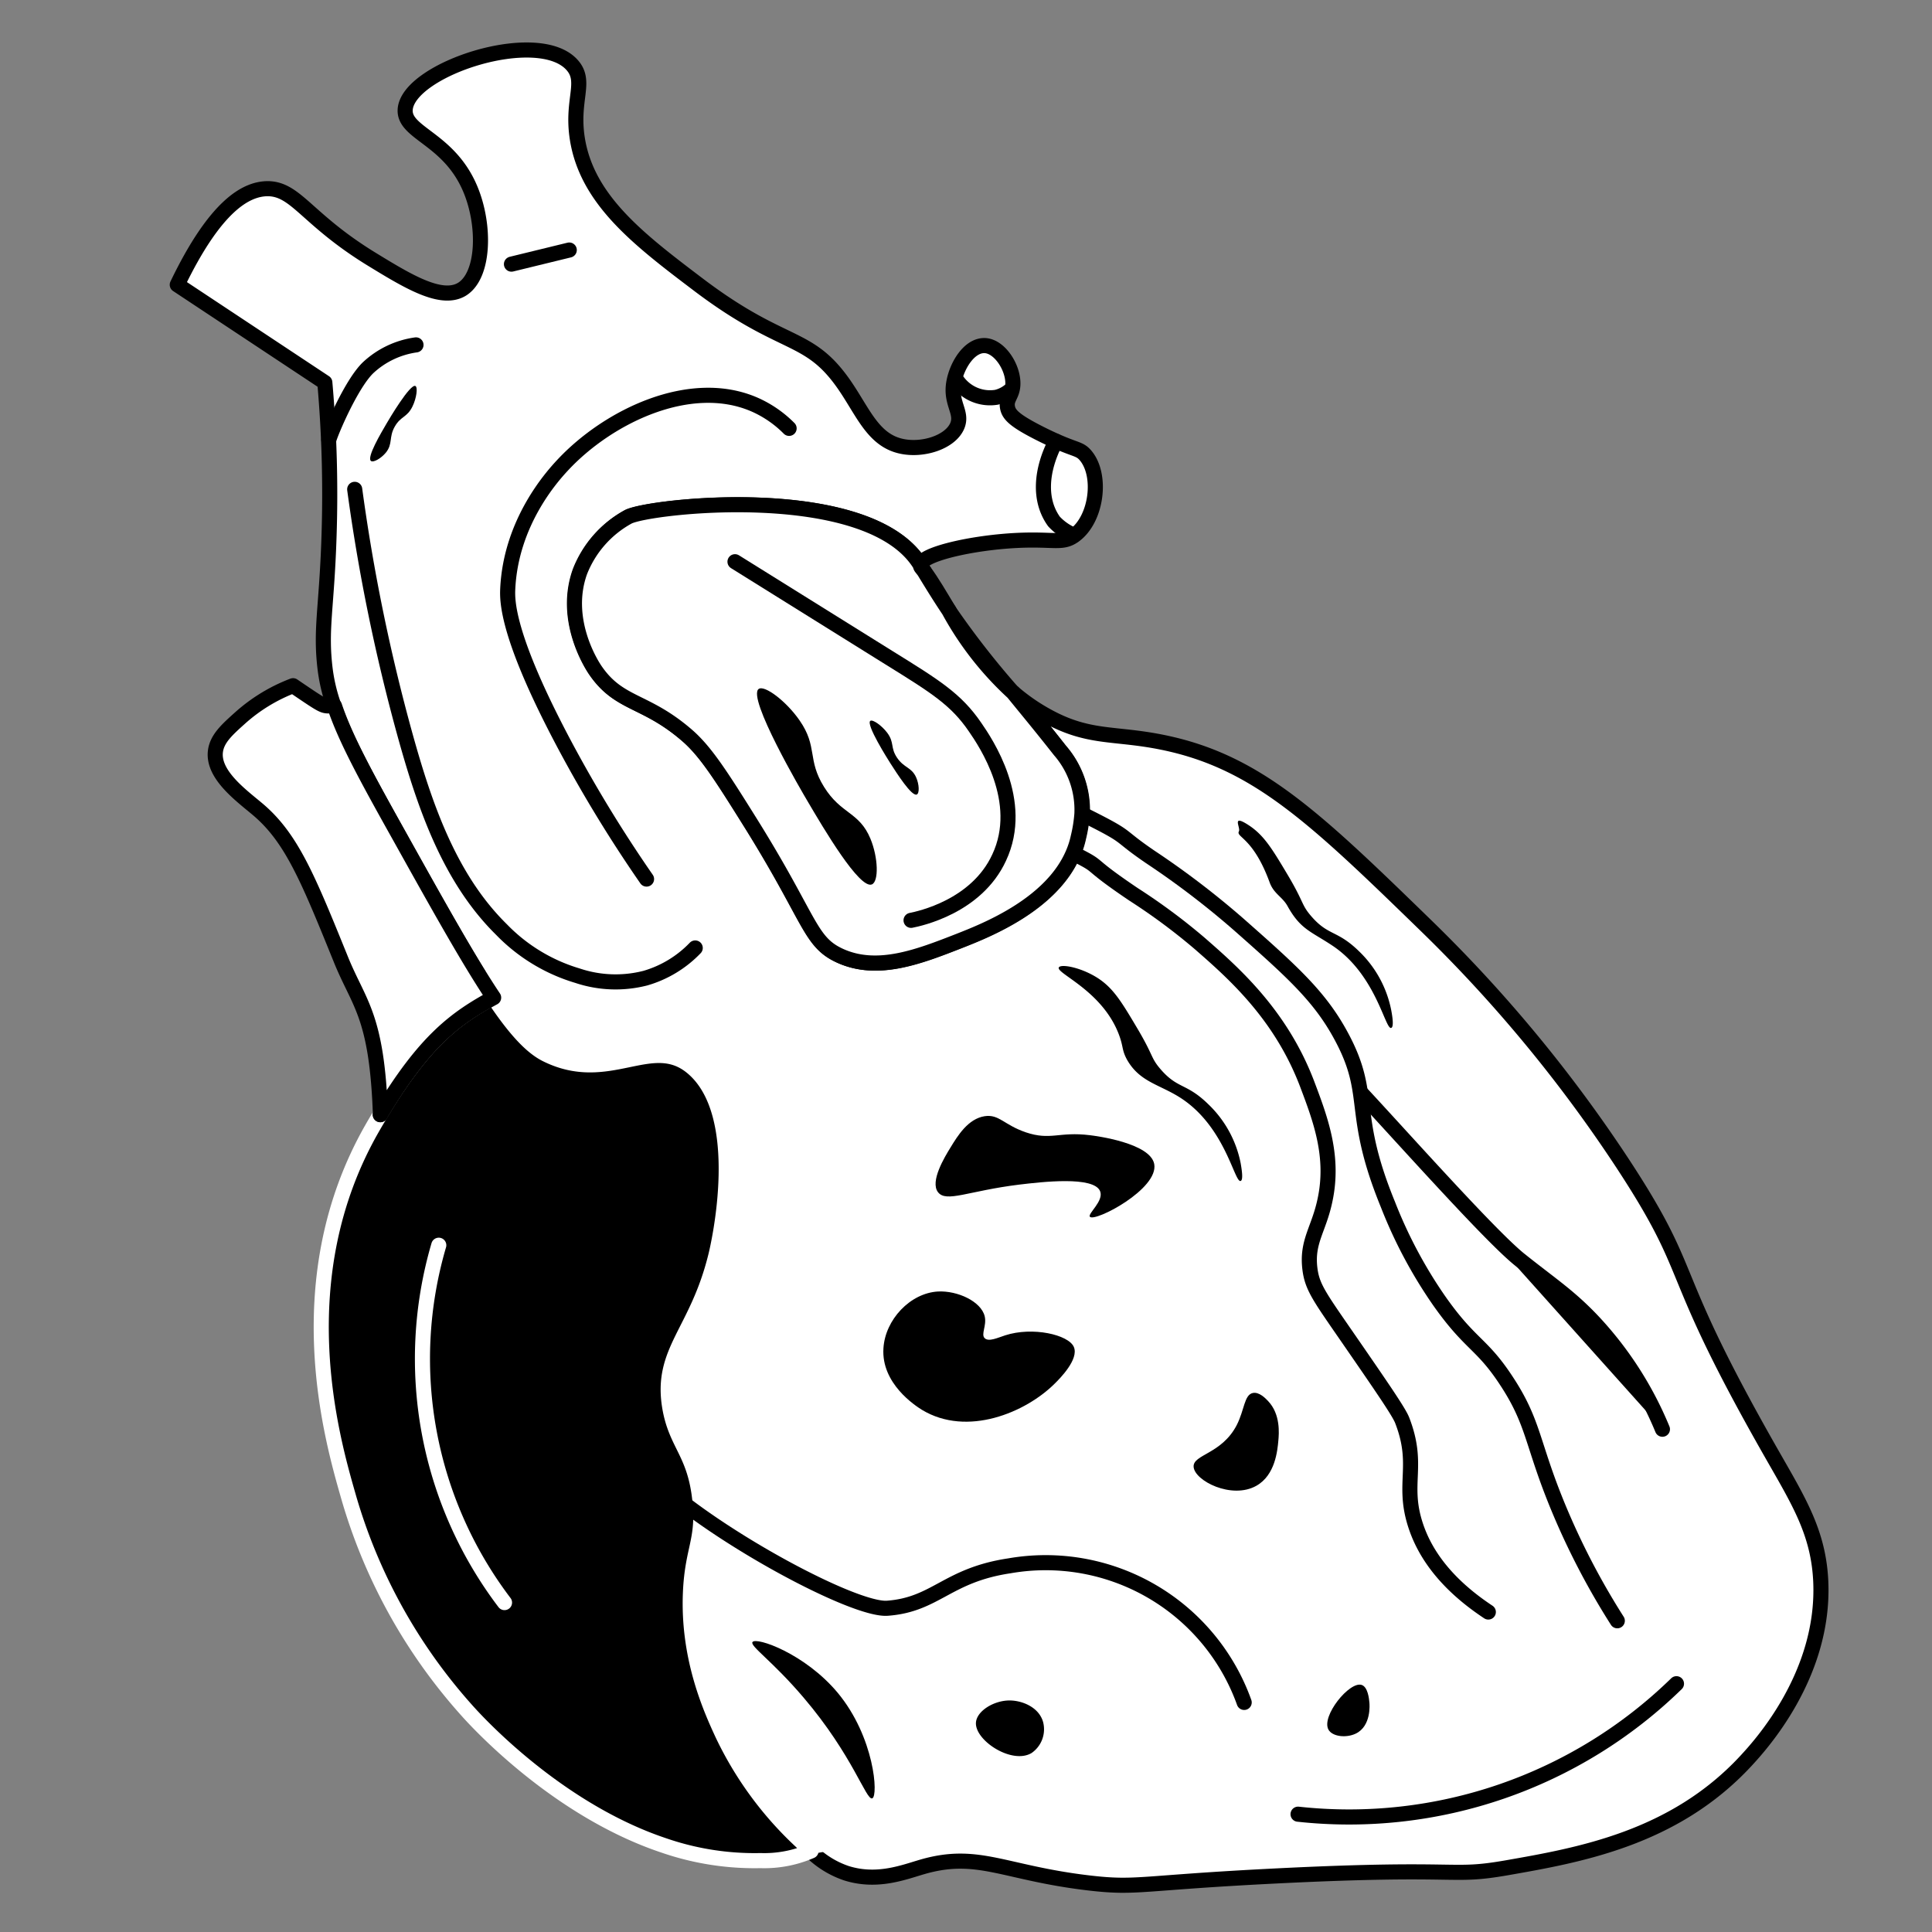 <svg xmlns="http://www.w3.org/2000/svg" viewBox="0 0 256 256"><rect x="0" y="0" width="256" height="256" fill="#808080" stroke="none"/><defs><style>.cls-1,.cls-2{fill:#fff;}.cls-1,.cls-3,.cls-5{stroke:#000;}.cls-1,.cls-3,.cls-4,.cls-5{stroke-linecap:round;stroke-linejoin:round;stroke-width:2px;}.cls-4{stroke:#fff;}.cls-5{fill:none;}</style></defs><g id="psychonautic_remains"><path class="cls-1" d="M234.88,192.85c3.5,6.13,6.09,10.3,6.38,16.69.56,12.47-8.14,21.86-9.92,23.79-9.53,10.29-22.09,12.48-31.67,14.16-7.71,1.34-5.55-.16-30.3,1.07-18.4.91-18.61,1.69-25,.95-11.34-1.32-14.71-4.27-22.09-2.16-2.47.71-6,2.15-10.1.87a12.29,12.29,0,0,1-4.74-2.92c-.42-.38-.85-.8-1.32-1.26a46.78,46.78,0,0,1-10.42-14.23c-1.58-3.41-4.63-10.17-4.25-18.8.24-5.8,1.81-6.91,1.25-12.21-.65-6.34-3.15-7.37-4-12.36-1.25-7.5,3.62-9.89,6.11-20.05.3-1.2,4.43-18.84-3.21-25-5.33-4.3-11,2.47-19.22-1.63-2.09-1-4.29-3.49-7-7.56-3.2-4.78-7.13-11.8-12.48-21.4-4.36-7.84-7.16-12.92-8.64-17.23a22.9,22.9,0,0,1-1.17-4.85c-.66-5.36.19-8,.5-17.43a168.59,168.59,0,0,0-.55-20.61L23.49,37.73C28.55,27.22,32.62,25,35.51,25c3.74.06,5.1,4,13.54,9.22,4.9,3,9.38,5.76,12.14,4.12,3-1.82,3.15-8.5,1.12-13.31-2.84-6.74-8.83-7.33-8.62-10.52.37-5.35,17.68-11,22.15-5.86,1.93,2.21-.15,4.57.66,9.73,1.29,8.16,8.23,13.42,16.06,19.35,11.28,8.54,14.48,6.37,19.23,13.14,2.53,3.62,3.84,7.41,7.6,8.25,2.84.65,6.52-.51,7.45-2.69.77-1.83-1-3-.43-5.87.41-2.14,2-4.77,4-4.77s3.9,2.9,3.8,5.19c-.07,1.49-.93,1.82-.71,3,.18,1,1,1.81,4.56,3.59,4.35,2.16,4.85,1.73,5.73,2.72,2.27,2.57,1.58,8.44-1.41,10.64-1.62,1.19-2.67.44-7.63.68-6.06.3-12.75,1.86-12.76,3.27-6.74-11.18-36.18-7.82-38.75-6.37a14.16,14.16,0,0,0-6.34,7.25c-2.31,6.43,1.59,12.4,2,13,3.23,4.77,6.71,3.83,12.43,8.9,2.3,2.06,4.24,5.1,8,11.1,8.17,13,7.94,16,11.94,17.85,5,2.33,10.51.17,15.86-1.92,3.56-1.4,12.23-4.8,15.12-11.62a11.61,11.61,0,0,0,.68-2.14,18.86,18.86,0,0,0,.49-3.1,12,12,0,0,0-2.92-8.36c-2.57-3.27-4.56-5.7-6.18-7.65a26,26,0,0,0,4.33,3c5.6,3.12,8.91,2.23,15.33,3.53,12.55,2.53,20.27,10,35.06,24.38a187.76,187.76,0,0,1,26,31.48C225.19,169.7,220.22,167.18,234.88,192.85Z"/><path class="cls-2" d="M112.42,244.81l-7,1.22-13.26-9.48s-5.77-32.65-6.41-33S75.16,155.65,75,154.74s-9-15-9-15l-7.23-8.38,6.67-3.17s33.59,5.49,34.11,6,21.67,34.19,20.64,36.51-9.29,24.13-9.29,24.13Z"/><path class="cls-3" d="M125.73,80.88c-1-1.41-2-3.08-3.28-5.19C123.5,77.09,124.55,78.91,125.73,80.88Z"/><path class="cls-4" d="M94.85,166.39c-2.49,10.16-7.36,12.55-6.11,20.05.84,5,3.34,6,4,12.36.56,5.3-1,6.41-1.25,12.21-.38,8.63,2.67,15.39,4.25,18.8A46.78,46.78,0,0,0,106.15,244c.47.46.9.88,1.32,1.26h0a15.54,15.54,0,0,1-6.71,1.28,36.9,36.9,0,0,1-12.77-2c-14.11-4.71-24.72-16.3-26.22-18a72.4,72.4,0,0,1-15.64-28.39c-2.19-7.64-8.22-28.68,3.16-48.61.37-.65.74-1.27,1.1-1.87,5.94-9.93,10.13-12.83,15-15.51,2.72,4.07,4.92,6.53,7,7.56,8.23,4.1,13.89-2.67,19.22,1.63C99.28,147.55,95.15,165.19,94.85,166.39Z"/><path class="cls-1" d="M52.93,110.79c5.35,9.6,9.28,16.62,12.48,21.4-4.9,2.68-9.09,5.58-15,15.51-.46-13.21-2.84-14.64-5.24-20.57-4.33-10.68-6.49-16-10.9-19.79-2.18-1.86-6.15-4.65-5.72-7.82.22-1.65,1.54-2.84,3.28-4.4a22.53,22.53,0,0,1,7-4.26c4.68,3.18,3.79,2.58,5.5,2.7C45.77,97.87,48.57,103,52.93,110.79Z"/><path class="cls-3" d="M50.38,147.7s0,0,0,0"/><path class="cls-3" d="M122.45,75.69l-.34-.44a.61.61,0,0,1-.16-.38C122.12,75.15,122.28,75.43,122.45,75.69Z"/><path class="cls-3" d="M134.26,91.81a42,42,0,0,1-8.51-10.89A113.32,113.32,0,0,0,134.26,91.81Z"/><path class="cls-5" d="M197.21,213.6c-6.24-4.13-8.65-8.4-9.67-11.59-1.77-5.52.59-7.82-1.75-13.83-.43-1.1-2.68-4.37-7.16-10.86-3.79-5.49-4.76-6.77-5.06-9.19-.45-3.63,1.19-5.21,2-9.11,1.25-5.83-.62-10.76-2.36-15.37-3.52-9.27-9.81-14.77-14.29-18.68a80.8,80.8,0,0,0-8.73-6.47c-6.78-4.58-3.79-3.33-8-5.44"/><path class="cls-5" d="M214.3,214.76a97.28,97.28,0,0,1-7.88-15.16c-3.46-8.4-3.15-11.09-6.84-16.67-3.28-5-4.75-4.69-8.9-10.6a61.69,61.69,0,0,1-6.77-12.72c-5.06-12.36-1.92-14.35-6.14-22.22-2.86-5.36-6.55-8.63-13.57-14.84a112.76,112.76,0,0,0-11.78-9c-4.79-3.27-2.27-2.33-9.06-5.71"/><path class="cls-3" d="M220.28,189.38A47.22,47.22,0,0,0,211,175c-3.12-3.28-5.46-4.76-9.63-8.09-3.85-3.09-15-15.61-21.07-22.15"/><path class="cls-1" d="M143.36,107.82a18.86,18.86,0,0,1-.49,3.1,11.61,11.61,0,0,1-.68,2.14c-2.89,6.82-11.56,10.22-15.12,11.62-5.35,2.09-10.86,4.25-15.86,1.92-4-1.87-3.77-4.8-11.94-17.85-3.75-6-5.69-9-8-11.1-5.72-5.07-9.2-4.13-12.43-8.9-.4-.6-4.3-6.57-2-13A14.16,14.16,0,0,1,83.2,68.5c2.57-1.45,32-4.81,38.75,6.37a.61.61,0,0,0,.16.38l.34.44c1.28,2.11,2.33,3.78,3.28,5.19l0,0a42,42,0,0,0,8.51,10.89c1.62,2,3.61,4.38,6.18,7.65A12,12,0,0,1,143.36,107.82Z"/><path class="cls-5" d="M87,196.19c8.07,7.49,26.19,17.24,30.58,16.91,6.44-.48,7.88-4.38,16.17-5.62a27.94,27.94,0,0,1,31.11,18.1"/><path class="cls-5" d="M172,240.39a62.11,62.11,0,0,0,50.14-17.29"/><path class="cls-4" d="M58.14,165a53.43,53.43,0,0,0,8.71,47.35"/><path class="cls-5" d="M139.91,58.46c-2,3.84-2.3,7.8-.25,10.64a7.37,7.37,0,0,0,2.65,1.82"/><path class="cls-5" d="M126.89,50.54a5.33,5.33,0,0,0,5.15,2.1,4.4,4.4,0,0,0,2-1.09"/><path class="cls-5" d="M43.57,58.28c.25-1,3-7.47,5.23-9.58a11.65,11.65,0,0,1,6.32-3"/><path class="cls-3" d="M67.77,35l7.66-1.87"/><path class="cls-5" d="M92.12,125.61a14.9,14.9,0,0,1-6.61,4,15.89,15.89,0,0,1-9-.33,23.22,23.22,0,0,1-10.05-6.1c-6.87-6.76-10.14-16.27-12.77-25.73A246.53,246.53,0,0,1,47,64.84"/><path class="cls-5" d="M85.67,116.48A179.38,179.38,0,0,1,74.73,98.54C67.15,84.26,67.2,79.6,67.28,78c.43-8.82,5.85-14.83,7.22-16.31,6.06-6.54,17-11.8,25.51-8.07a14.91,14.91,0,0,1,4.55,3.14"/><path class="cls-5" d="M97.39,74.43c10,6.23,16.49,10.29,20.4,12.72,6.14,3.81,8.9,5.51,11.42,9.21,1.38,2,6.69,9.81,3.18,17.28-3,6.5-10.56,8.09-11.67,8.31"/><path d="M144.42,150.42c-4.13-.51-5.19.74-8.52-.39-2.9-1-3.51-2.41-5.42-2.13-2.21.34-3.58,2.59-4.54,4.16-.77,1.25-2.74,4.49-1.65,5.91s4-.17,10.74-1c3-.36,9.91-1.17,10.74.87.53,1.3-1.7,3-1.35,3.39.64.74,9.15-3.68,8.52-7C152.39,151.45,145.25,150.52,144.42,150.42Z"/><path d="M124.29,171.13c-3.69.21-7,3.74-7.23,7.52-.31,4.68,4.23,7.62,5.1,8.16,6,3.63,13.77.35,17.61-3.49.65-.64,3.22-3.21,2.52-4.84s-5.47-2.72-9.1-1.54c-1,.32-2.17.89-2.71.38s.29-1.66,0-2.9C130,172.44,126.88,171,124.29,171.13Z"/><path d="M166,184.58c-1.14.25-1.09,2.22-2.13,4.26-2,3.85-5.8,3.87-5.71,5.51.1,1.85,5.05,4.37,8.32,2.52,2.5-1.41,2.79-4.67,2.91-6,.08-.89.31-3.47-1.36-5.22C167.7,185.3,166.85,184.4,166,184.58Z"/><path d="M133.77,225.32c-2.08,0-4.33,1.39-4.45,2.91-.19,2.36,4.74,5.61,7.36,4.06a3.82,3.82,0,0,0,1.55-4.06C137.7,226.21,135.44,225.32,133.77,225.32Z"/><path d="M99.71,217.58c-.37.53,2.64,2.5,6.77,7.36,6.56,7.7,8.28,13.66,9.1,13.35s.31-8.11-4.59-14C106.66,219.11,100.21,216.87,99.71,217.58Z"/><path d="M180.42,223.26c-1.61-.51-5.38,4.15-4.39,5.93.52.93,2.36,1.13,3.62.52,2.07-1,1.83-3.88,1.8-4.13C181.41,225.11,181.25,223.52,180.42,223.26Z"/><path d="M164.16,110.16c-.41.79,1.89.8,4.07,6.75.55,1.53,1.69,1.91,2.38,3.16,1.71,3.09,3.1,3.34,5.94,5.23,5.82,3.87,7,11.23,7.8,10.9.38-.15.13-1.62,0-2.32a14.78,14.78,0,0,0-4.25-7.81c-2.95-2.89-4.07-2-6.39-4.71-1.31-1.53-.87-1.72-3.13-5.51-2.07-3.47-3.14-5.23-5.19-6.55C163.12,107.84,164.42,109.67,164.16,110.16Z"/><path d="M140.3,128.19c-.41.79,5.83,3.08,8,9,.56,1.53.34,1.91,1,3.16,1.71,3.09,4.45,3.34,7.29,5.23,5.82,3.87,7,11.23,7.81,10.9.37-.14.12-1.61,0-2.32a14.75,14.75,0,0,0-4.26-7.81c-2.94-2.89-4.07-2-6.39-4.71-1.31-1.53-.86-1.71-3.13-5.51-2.06-3.47-3.14-5.23-5.19-6.55C143.2,128.16,140.56,127.7,140.3,128.19Z"/><path d="M100.53,91.29c-1.58,1.13,5.72,13.61,6.49,14.9,2.1,3.57,6.87,11.67,8.51,11,.93-.39.84-3.56-.19-6.05-1.49-3.59-3.88-3.22-6.15-6.87s-.8-5.29-3.24-8.81C104.17,92.89,101.3,90.74,100.53,91.29Z"/><path d="M115.33,95.51c-.65.43,2.34,5.14,2.65,5.63.86,1.34,2.81,4.4,3.49,4.14.38-.15.34-1.34-.08-2.28-.61-1.36-1.59-1.22-2.52-2.59s-.32-2-1.32-3.33C116.82,96.12,115.65,95.31,115.33,95.51Z"/><path d="M55.05,51.15c-.67-.38-3.51,4.42-3.8,4.92-.81,1.38-2.65,4.5-2.11,5,.3.27,1.35-.31,2-1.11.93-1.16.36-2,1.16-3.42s1.63-1.19,2.36-2.69C55.19,52.76,55.38,51.34,55.05,51.15Z"/></g></svg>